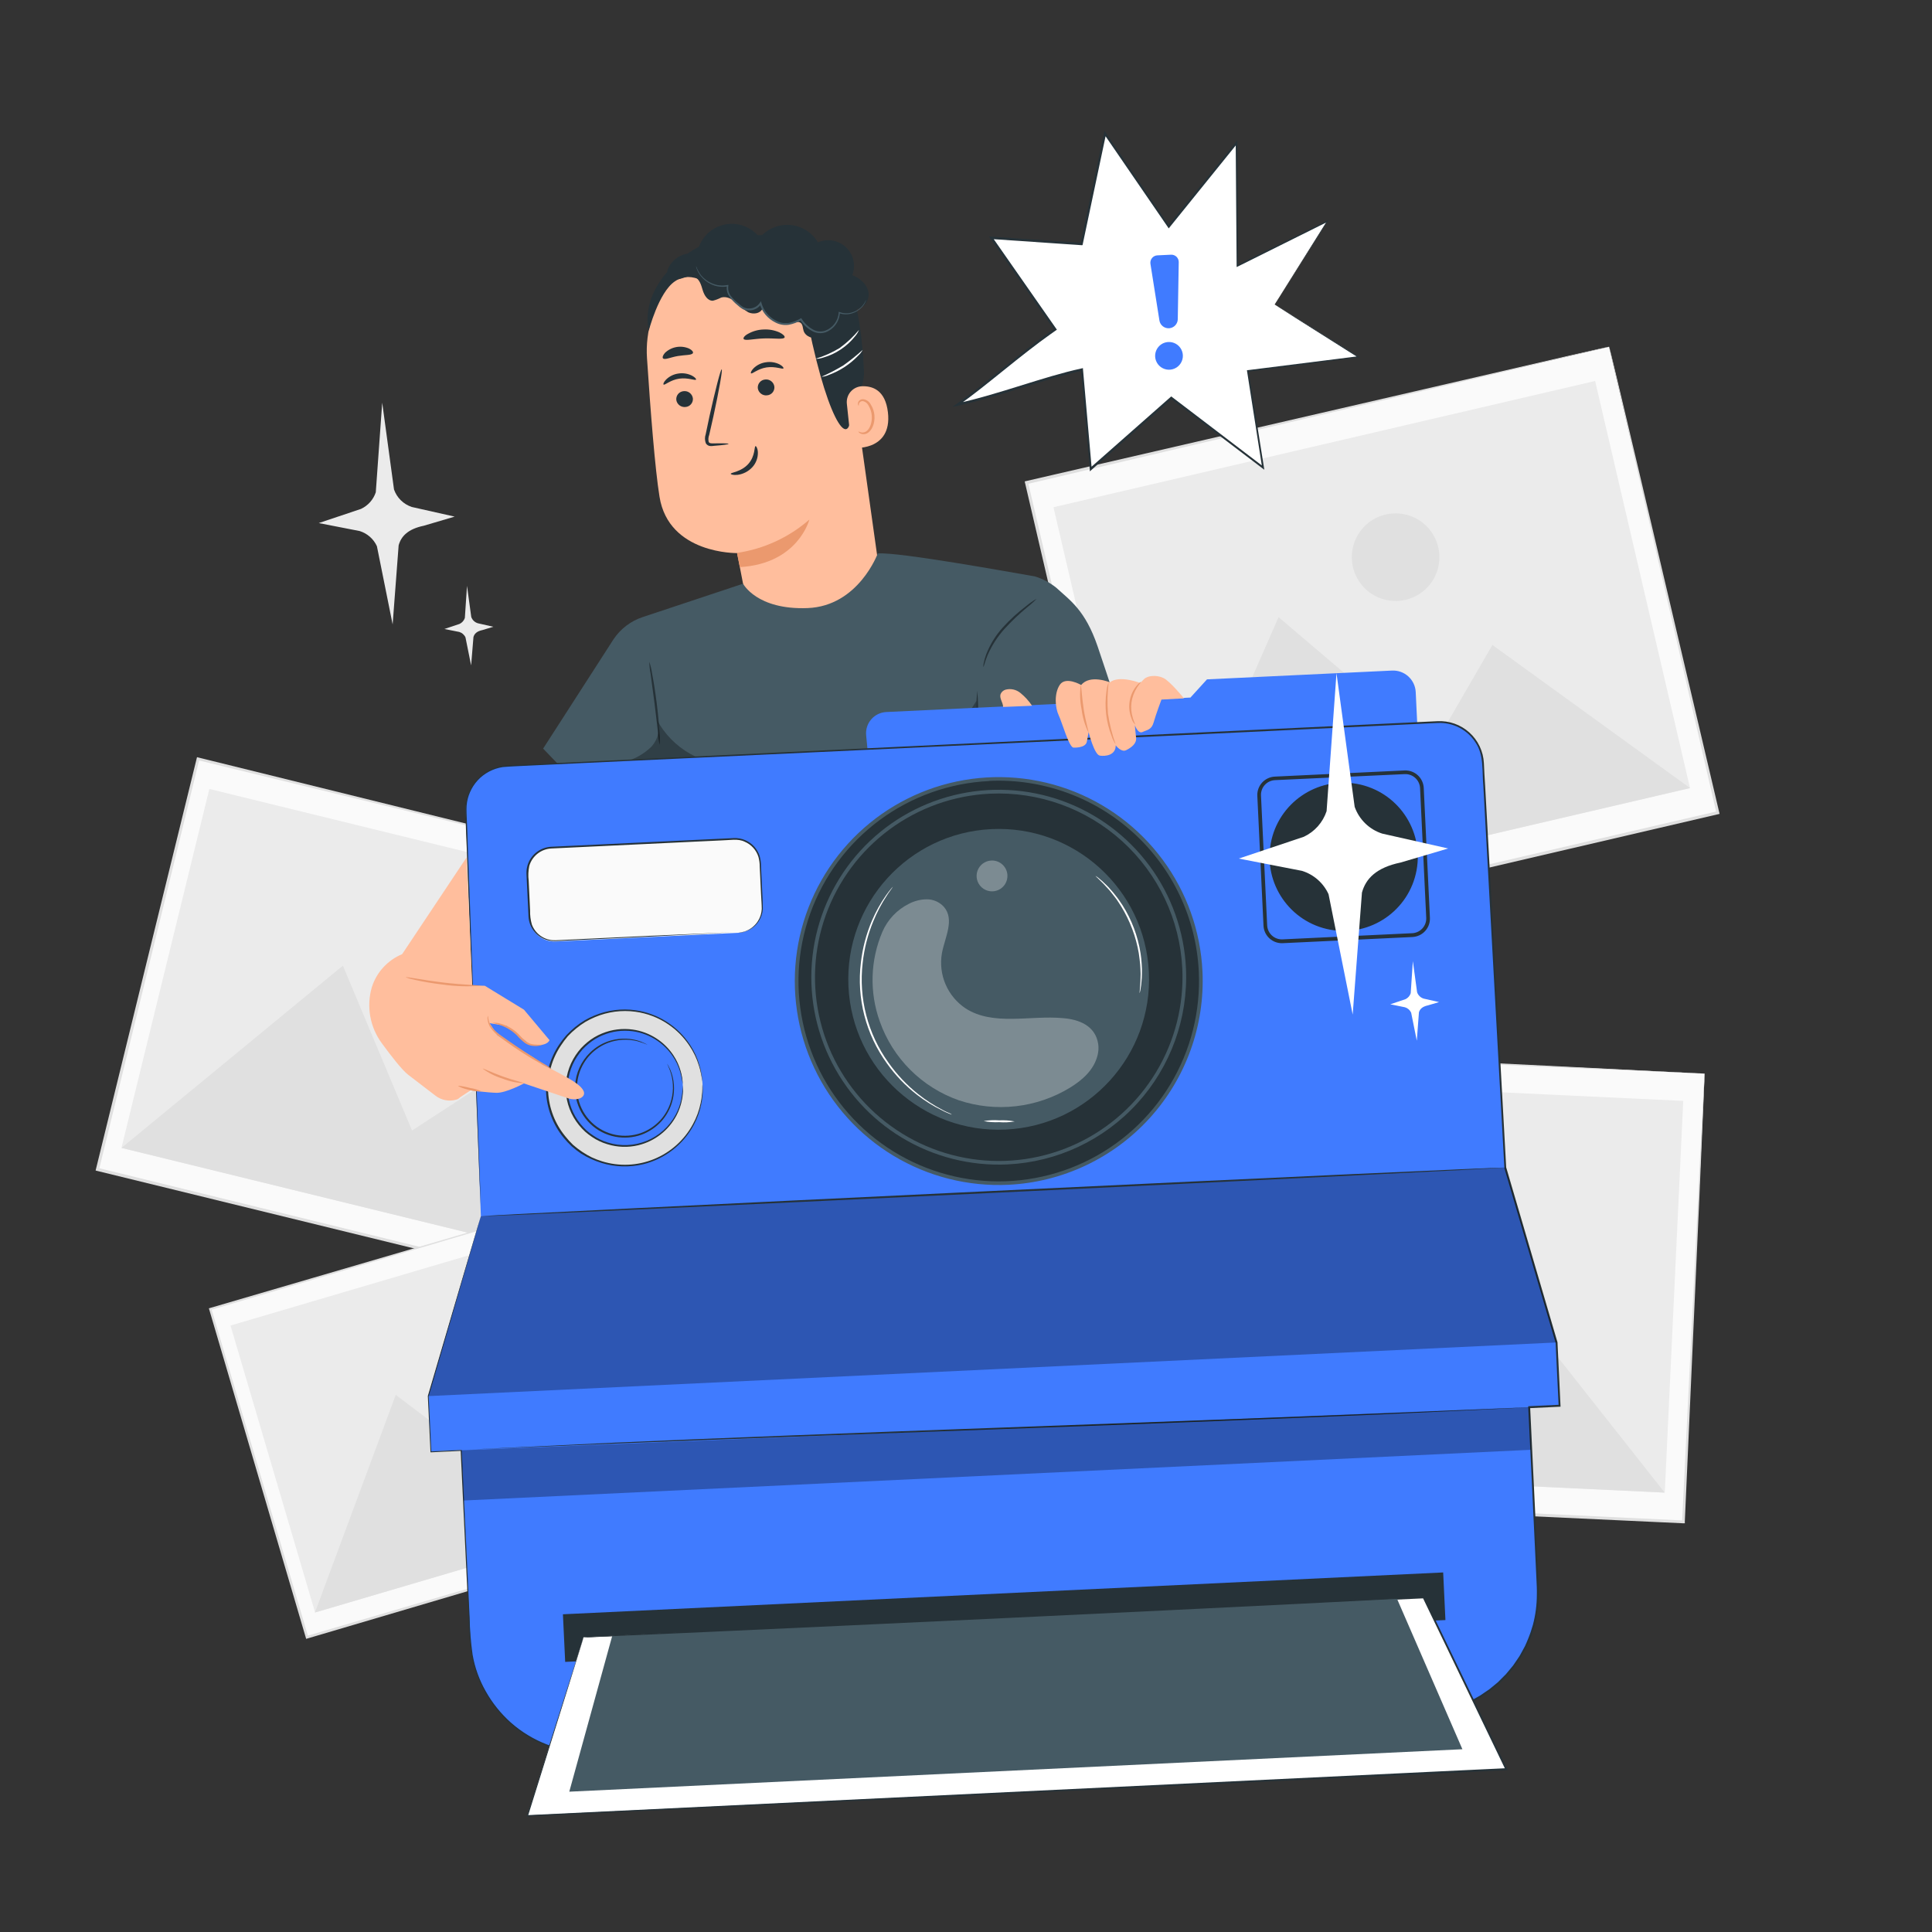 <svg width="170" height="170" viewBox="0 0 170 170" fill="none" xmlns="http://www.w3.org/2000/svg">
<rect x="0" y="0" width="170" height="170" fill="#333333" stroke="none"/>
<path d="M36.236 44.61L40.006 45.458L37.286 46.261C35.897 46.551 35.295 47.185 35.077 47.986L34.549 54.943L33.165 48.061C33.02 47.744 32.81 47.462 32.548 47.232C32.287 47.002 31.98 46.83 31.647 46.727L28.049 46.026L31.765 44.78C32.07 44.637 32.342 44.434 32.566 44.183C32.79 43.931 32.96 43.637 33.066 43.318L33.631 35.433L34.669 43.07C34.794 43.43 35.001 43.756 35.273 44.023C35.544 44.29 35.874 44.49 36.236 44.61Z" fill="#EBEBEB"/>
<path d="M42.059 54.845L43.412 55.151L42.454 55.439C41.953 55.544 41.74 55.768 41.66 56.054L41.455 58.552L40.958 56.084C40.907 55.97 40.831 55.869 40.737 55.787C40.644 55.705 40.533 55.644 40.414 55.607L39.105 55.346L40.438 54.9C40.547 54.848 40.644 54.775 40.724 54.685C40.804 54.595 40.865 54.489 40.903 54.375L41.093 51.55L41.466 54.287C41.513 54.421 41.591 54.542 41.694 54.639C41.798 54.736 41.923 54.807 42.059 54.845Z" fill="#EBEBEB"/>
<path d="M17.421 66.765L8.575 102.891L53.762 113.956L62.608 77.83L17.421 66.765Z" fill="#FAFAFA"/>
<path d="M62.609 77.837C62.609 77.837 62.535 77.84 62.39 77.789L61.754 77.641L59.296 77.054L50.038 74.821L17.397 66.887L17.545 66.799C14.916 77.553 11.901 89.881 8.71 102.924L8.612 102.764L53.792 113.851L53.656 113.932C56.345 103.061 58.574 94.05 60.131 87.744L61.951 80.431C62.164 79.587 62.326 78.943 62.436 78.499C62.548 78.063 62.613 77.843 62.613 77.843C62.613 77.843 62.568 78.062 62.469 78.498C62.37 78.934 62.196 79.58 62.012 80.415L60.253 87.719C58.719 94.047 56.524 103.092 53.877 114.003L53.849 114.111L53.741 114.084L8.543 103.029L8.412 102.997L8.445 102.865C11.646 89.819 14.66 77.494 17.306 66.742L17.336 66.624L17.451 66.654L50.14 74.722L59.358 77.013L61.789 77.62L62.406 77.781L62.609 77.837Z" fill="#E0E0E0"/>
<path d="M18.421 69.421L10.688 101.001L52.703 111.289L60.436 79.709L18.421 69.421Z" fill="#EBEBEB"/>
<path d="M10.69 101.006L30.172 84.968L36.254 99.476L44.028 94.421L52.705 111.294L10.69 101.006Z" fill="#E0E0E0"/>
<path d="M43.709 85.735C43.549 86.389 43.199 86.981 42.702 87.436C42.206 87.891 41.586 88.189 40.92 88.292C40.254 88.394 39.573 88.297 38.963 88.013C38.352 87.728 37.84 87.269 37.49 86.694C37.141 86.118 36.97 85.451 36.999 84.779C37.028 84.106 37.256 83.457 37.654 82.913C38.052 82.37 38.602 81.957 39.235 81.727C39.868 81.496 40.555 81.458 41.209 81.618C41.644 81.724 42.053 81.915 42.414 82.179C42.775 82.444 43.08 82.776 43.312 83.159C43.544 83.541 43.699 83.965 43.767 84.407C43.835 84.849 43.815 85.3 43.709 85.735Z" fill="#E0E0E0"/>
<path d="M100.661 92.144L98.802 131.585L148.134 133.91L149.994 94.469L100.661 92.144Z" fill="#FAFAFA"/>
<path d="M149.98 94.46L149.744 94.471L149.049 94.446L146.382 94.317L136.267 93.89L100.644 92.278L100.778 92.158C100.23 103.896 99.6 117.352 98.938 131.593L98.805 131.444L148.135 133.789L148.011 133.902C148.594 122.029 149.079 112.184 149.419 105.301C149.579 101.858 149.73 99.158 149.823 97.306C149.874 96.39 149.911 95.682 149.937 95.198C149.963 94.713 149.983 94.469 149.983 94.469C149.983 94.469 149.994 94.702 149.965 95.174C149.936 95.645 149.917 96.352 149.879 97.261C149.799 99.106 149.684 101.808 149.536 105.23C149.216 112.135 148.784 122.004 148.248 133.913L148.254 134.033L148.134 134.038L98.799 131.742L98.657 131.749L98.65 131.607C99.328 117.368 99.965 103.911 100.522 92.173L100.516 92.047L100.642 92.041L136.343 93.786L146.414 94.296L149.068 94.435L149.747 94.474C149.908 94.45 149.98 94.46 149.98 94.46Z" fill="#E0E0E0"/>
<path d="M102.245 94.707L100.62 129.181L146.486 131.343L148.111 96.869L102.245 94.707Z" fill="#EBEBEB"/>
<path d="M100.609 129.174L117.638 108.5L126.93 122.372L134 115.522L146.476 131.333L100.609 129.174Z" fill="#E0E0E0"/>
<path d="M131.897 106.539C131.864 107.253 131.619 107.942 131.195 108.517C130.77 109.092 130.184 109.529 129.511 109.771C128.838 110.014 128.108 110.051 127.414 109.879C126.72 109.707 126.093 109.332 125.611 108.803C125.13 108.274 124.816 107.614 124.71 106.907C124.604 106.2 124.71 105.477 125.014 104.829C125.319 104.182 125.809 103.64 126.422 103.271C127.035 102.903 127.743 102.724 128.458 102.758C129.415 102.804 130.315 103.228 130.96 103.936C131.605 104.645 131.942 105.581 131.897 106.539Z" fill="#E0E0E0"/>
<path d="M54.627 104.537L18.497 115.184L27.011 144.07L63.14 133.422L54.627 104.537Z" fill="#FAFAFA"/>
<path d="M54.623 104.543L54.447 104.6L53.943 104.754L51.984 105.349L44.606 107.547L18.533 115.268L18.598 115.148C21.133 123.745 24.041 133.597 27.12 144.025L26.983 143.954L63.108 133.338L63.045 133.451L56.919 112.487C56.187 109.965 55.61 107.983 55.215 106.628C55.021 105.954 54.873 105.436 54.772 105.077C54.67 104.719 54.623 104.54 54.623 104.54C54.623 104.54 54.68 104.712 54.783 105.054C54.887 105.396 55.045 105.917 55.245 106.581C55.633 107.93 56.235 109.898 56.987 112.409L63.221 133.401L63.245 133.487L63.159 133.514L27.046 144.175L26.94 144.206L26.909 144.1C23.841 133.672 20.942 123.815 18.407 115.215L18.38 115.123L18.473 115.095L44.637 107.439L52.021 105.289L53.967 104.727L54.466 104.586L54.623 104.543Z" fill="#E0E0E0"/>
<path d="M53.876 106.736L20.283 116.636L27.725 141.885L61.318 131.985L53.876 106.736Z" fill="#EBEBEB"/>
<path d="M27.712 141.888L34.822 122.738L44.983 130.415L48.366 123.714L61.304 131.992L27.712 141.888Z" fill="#E0E0E0"/>
<path d="M44.609 117.765C44.763 118.288 44.759 118.845 44.596 119.366C44.434 119.886 44.121 120.347 43.696 120.69C43.272 121.032 42.756 121.241 42.212 121.291C41.669 121.34 41.124 121.227 40.645 120.966C40.166 120.705 39.775 120.308 39.521 119.825C39.268 119.342 39.163 118.795 39.221 118.253C39.279 117.71 39.496 117.197 39.845 116.778C40.194 116.359 40.66 116.053 41.183 115.899C41.53 115.796 41.894 115.763 42.255 115.801C42.615 115.84 42.964 115.949 43.282 116.122C43.601 116.295 43.882 116.529 44.109 116.811C44.337 117.093 44.507 117.417 44.609 117.765Z" fill="#E0E0E0"/>
<path d="M141.588 30.513L90.325 42.462L99.879 83.447L151.141 71.498L141.588 30.513Z" fill="#FAFAFA"/>
<path d="M141.59 30.509L141.343 30.573L140.626 30.749L137.845 31.413L127.356 33.898L90.356 42.601L90.459 42.438C93.307 54.636 96.564 68.617 100.028 83.415L99.842 83.307L151.125 71.381L151.032 71.534C148.177 59.187 145.817 48.952 144.165 41.794C143.346 38.213 142.701 35.405 142.259 33.478C142.042 32.516 141.878 31.788 141.763 31.285C141.648 30.782 141.6 30.521 141.6 30.521C141.6 30.521 141.667 30.765 141.784 31.252C141.901 31.739 142.079 32.472 142.305 33.417C142.759 35.34 143.42 38.125 144.267 41.688C145.952 48.858 148.368 59.11 151.28 71.493L151.308 71.615L151.183 71.644L99.917 83.591L99.766 83.628L99.733 83.477C96.291 68.679 93.034 54.694 90.196 42.495L90.167 42.361L90.298 42.328L127.417 33.759L137.88 31.34L140.64 30.713L141.349 30.556L141.59 30.509Z" fill="#E0E0E0"/>
<path d="M140.358 33.521L92.696 44.631L101.047 80.456L148.709 69.346L140.358 33.521Z" fill="#EBEBEB"/>
<path d="M101.048 80.453L112.502 54.304L126.061 65.831L131.32 56.751L148.708 69.341L101.048 80.453Z" fill="#E0E0E0"/>
<path d="M126.556 48.15C126.729 48.892 126.678 49.669 126.41 50.383C126.141 51.097 125.667 51.715 125.048 52.16C124.428 52.604 123.69 52.854 122.928 52.88C122.166 52.904 121.413 52.703 120.765 52.3C120.118 51.898 119.604 51.312 119.29 50.617C118.975 49.922 118.873 49.15 118.998 48.398C119.122 47.645 119.467 46.947 119.988 46.39C120.51 45.834 121.184 45.444 121.927 45.271C122.42 45.156 122.931 45.139 123.43 45.222C123.93 45.304 124.408 45.484 124.838 45.751C125.268 46.019 125.641 46.368 125.935 46.779C126.23 47.191 126.441 47.657 126.556 48.15Z" fill="#E0E0E0"/>
<path d="M112.157 26.794L116.79 19.474L108.881 23.401L108.817 12.574L102.845 19.952L97.231 11.751L95.172 21.47L87.233 20.927L92.865 28.985L84.281 35.595L95.214 32.519L95.987 41.274L103.087 35.003L111.147 41.143L109.803 32.639L119.514 31.393L112.157 26.794Z" fill="white"/>
<path d="M112.157 26.794C112.157 26.794 112.314 26.9 112.628 27.096L114.039 28.001L119.488 31.443L119.506 31.351L109.793 32.571L109.725 32.574L109.729 32.645C110.125 35.193 110.576 38.066 111.06 41.154L111.189 41.076L103.119 34.927L103.059 34.881L103.003 34.932L95.899 41.197L96.064 41.261C95.819 38.485 95.559 35.536 95.295 32.508L95.289 32.392L95.177 32.417C91.767 33.156 87.913 34.69 84.24 35.49L84.324 35.677C86.832 33.906 89.773 31.277 92.473 29.379L92.912 29.07L92.999 29.007L92.937 28.923L87.317 20.868L87.225 21.031L95.164 21.574L95.255 21.57L95.273 21.482C95.979 18.14 96.664 14.899 97.329 11.759L97.149 11.797L102.769 19.994L102.839 20.098L102.916 20L108.881 12.616L108.732 12.565C108.76 16.566 108.79 20.184 108.813 23.392L108.818 23.498L108.916 23.451L116.83 19.511L116.769 19.442C115.262 21.837 114.118 23.674 113.335 24.92L112.445 26.32C112.25 26.634 112.144 26.791 112.144 26.791C112.144 26.791 112.253 26.631 112.445 26.317L113.351 24.919L116.817 19.495L116.91 19.348L116.752 19.427L108.836 23.335L108.933 23.396C108.92 20.191 108.903 16.572 108.885 12.571L108.874 12.338L108.73 12.52C106.859 14.825 104.866 17.283 102.752 19.891L102.897 19.884L97.313 11.695L97.184 11.503L97.136 11.729C96.469 14.861 95.78 18.101 95.071 21.449L95.177 21.366L87.241 20.823L87.02 20.808L87.145 20.986C88.987 23.621 90.865 26.308 92.778 29.047L92.806 28.897L92.367 29.206C89.667 31.107 86.749 33.734 84.218 35.507L83.792 35.81L84.302 35.698C87.971 34.898 91.829 33.363 95.236 32.621L95.111 32.53C95.382 35.557 95.645 38.506 95.89 41.282L95.899 41.476L96.042 41.346L103.136 35.072L103.02 35.077C105.897 37.261 108.614 39.329 111.089 41.211L111.25 41.333L111.218 41.133C110.724 38.046 110.267 35.177 109.861 32.63L109.803 32.707L119.51 31.442L119.649 31.435L119.529 31.363L114.083 27.976L112.654 27.095L112.157 26.794Z" fill="#263238"/>
<path d="M103.719 23.073L103.634 28.084C103.631 28.282 103.556 28.472 103.422 28.619C103.289 28.765 103.107 28.858 102.91 28.88C102.702 28.903 102.494 28.845 102.328 28.718C102.162 28.591 102.051 28.406 102.019 28.2L101.227 23.204C101.215 23.115 101.221 23.024 101.246 22.938C101.271 22.851 101.313 22.77 101.371 22.701C101.429 22.632 101.5 22.575 101.581 22.535C101.662 22.495 101.75 22.473 101.84 22.469L103.059 22.411C103.147 22.409 103.233 22.425 103.314 22.458C103.395 22.491 103.469 22.539 103.531 22.601C103.592 22.663 103.641 22.737 103.673 22.818C103.706 22.899 103.721 22.986 103.719 23.073Z" fill="#407BFF"/>
<path d="M101.724 31.752C101.811 31.977 101.963 32.172 102.16 32.31C102.358 32.449 102.592 32.526 102.833 32.532C103.074 32.538 103.312 32.472 103.516 32.343C103.719 32.214 103.88 32.027 103.978 31.806C104.076 31.586 104.106 31.341 104.065 31.103C104.023 30.866 103.913 30.645 103.746 30.471C103.58 30.296 103.365 30.174 103.13 30.122C102.895 30.069 102.649 30.087 102.424 30.173C102.122 30.291 101.879 30.522 101.748 30.818C101.617 31.114 101.608 31.45 101.724 31.752Z" fill="#407BFF"/>
<path d="M77.277 49.555L74.601 30.475C74.275 25.134 70.904 20.87 65.566 21.344L65.077 21.416C62.697 21.768 60.537 23.004 59.027 24.878C57.517 26.751 56.769 29.125 56.931 31.525C57.238 36.151 57.636 41.259 58.031 43.706C58.843 48.778 64.859 48.667 64.859 48.667L65.717 53.083C65.717 53.083 68.377 54.502 72.106 53.66C76.148 52.742 77.277 49.555 77.277 49.555Z" fill="#FFBE9D"/>
<path d="M64.848 48.652C67.208 48.306 69.419 47.288 71.216 45.721C71.216 45.721 70.234 49.605 65.099 49.901L64.848 48.652Z" fill="#EB996E"/>
<path d="M59.51 35.201C59.54 35.387 59.641 35.554 59.791 35.667C59.941 35.781 60.13 35.832 60.317 35.811C60.41 35.805 60.502 35.781 60.585 35.739C60.669 35.697 60.744 35.639 60.804 35.567C60.865 35.496 60.911 35.413 60.939 35.324C60.967 35.235 60.977 35.141 60.968 35.047C60.941 34.858 60.842 34.686 60.691 34.569C60.541 34.451 60.35 34.397 60.16 34.418C60.065 34.425 59.972 34.45 59.888 34.494C59.803 34.537 59.728 34.597 59.667 34.67C59.606 34.743 59.561 34.828 59.534 34.919C59.507 35.011 59.499 35.106 59.51 35.201Z" fill="#263238"/>
<path d="M58.389 33.838C58.493 33.92 58.982 33.431 59.764 33.319C60.546 33.207 61.173 33.511 61.246 33.401C61.279 33.354 61.161 33.197 60.886 33.052C60.514 32.867 60.094 32.803 59.684 32.869C59.278 32.926 58.9 33.112 58.608 33.4C58.395 33.62 58.338 33.801 58.389 33.838Z" fill="#263238"/>
<path d="M66.68 34.157C66.706 34.346 66.805 34.519 66.956 34.636C67.107 34.754 67.298 34.808 67.488 34.786C67.582 34.78 67.673 34.755 67.756 34.713C67.84 34.671 67.914 34.613 67.975 34.542C68.036 34.471 68.081 34.388 68.109 34.299C68.138 34.21 68.148 34.116 68.139 34.023C68.114 33.833 68.016 33.66 67.864 33.542C67.713 33.424 67.522 33.371 67.331 33.393C67.238 33.4 67.147 33.425 67.064 33.467C66.98 33.509 66.906 33.567 66.846 33.639C66.785 33.709 66.739 33.792 66.711 33.881C66.683 33.97 66.672 34.064 66.68 34.157Z" fill="#263238"/>
<path d="M66.084 32.85C66.188 32.929 66.677 32.443 67.459 32.328C68.241 32.213 68.868 32.52 68.937 32.413C68.974 32.366 68.859 32.206 68.597 32.063C68.225 31.877 67.805 31.812 67.395 31.877C66.987 31.931 66.607 32.115 66.312 32.402C66.09 32.629 66.033 32.813 66.084 32.85Z" fill="#263238"/>
<path d="M64.107 39.056C64.105 39.011 63.605 38.999 62.809 39.014C62.605 39.023 62.41 39.013 62.358 38.88C62.311 38.677 62.327 38.465 62.404 38.272C62.52 37.76 62.642 37.225 62.768 36.666C63.266 34.374 63.596 32.521 63.504 32.499C63.412 32.478 62.942 34.315 62.435 36.598C62.316 37.159 62.204 37.696 62.096 38.208C62.005 38.467 62.01 38.749 62.108 39.005C62.147 39.072 62.201 39.128 62.265 39.17C62.33 39.212 62.403 39.238 62.48 39.247C62.594 39.257 62.709 39.251 62.822 39.23C63.62 39.17 64.109 39.101 64.107 39.056Z" fill="#263238"/>
<path d="M66.482 39.257C66.356 39.263 66.478 40.116 65.844 40.824C65.21 41.531 64.291 41.572 64.3 41.691C64.303 41.746 64.527 41.826 64.911 41.782C65.407 41.714 65.865 41.474 66.204 41.105C66.531 40.745 66.704 40.272 66.686 39.785C66.666 39.44 66.54 39.245 66.482 39.257Z" fill="#263238"/>
<path d="M65.431 29.819C65.538 30.021 66.302 29.806 67.234 29.778C68.166 29.75 68.944 29.895 69.038 29.692C69.079 29.593 68.921 29.413 68.589 29.25C68.155 29.057 67.681 28.968 67.206 28.992C66.729 29.003 66.261 29.13 65.843 29.361C65.527 29.522 65.381 29.724 65.431 29.819Z" fill="#263238"/>
<path d="M58.341 31.536C58.504 31.694 59.016 31.429 59.663 31.324C60.309 31.219 60.872 31.267 60.973 31.064C61.013 30.965 60.902 30.802 60.63 30.669C60.279 30.517 59.89 30.471 59.514 30.539C59.137 30.606 58.788 30.784 58.512 31.048C58.318 31.265 58.269 31.459 58.341 31.536Z" fill="#263238"/>
<path d="M57.082 29.114C57.082 29.114 57.949 25.735 59.374 24.763C61.097 23.592 62.199 25.51 63.894 24.755C65.589 24.001 67.236 22.872 69.246 23.976C71.448 25.167 70.675 26.368 71.132 28.601C72.979 37.665 75.031 40.005 74.868 35.628C74.846 35.149 76.115 34.596 76.019 32.559C75.894 29.94 75.524 26.788 74.689 25.039C73.971 23.567 72.935 22.627 71.182 21.687C68.412 20.198 64.976 20.663 62.69 21.241C60.404 21.82 56.272 25.16 57.082 29.114Z" fill="#263238"/>
<path d="M74.517 35.538C74.496 35.35 74.513 35.161 74.567 34.98C74.621 34.8 74.711 34.632 74.832 34.487C74.952 34.343 75.101 34.224 75.269 34.138C75.437 34.052 75.62 34.002 75.808 33.989C76.778 33.943 77.904 34.323 78.131 36.289C78.533 39.777 74.947 39.461 74.929 39.358C74.911 39.255 74.671 37.001 74.517 35.538Z" fill="#FFBE9D"/>
<path d="M75.537 37.962C75.537 37.962 75.603 37.997 75.712 38.034C75.864 38.079 76.026 38.063 76.167 37.99C76.518 37.811 76.761 37.191 76.708 36.561C76.682 36.261 76.59 35.971 76.438 35.712C76.391 35.607 76.321 35.514 76.232 35.442C76.143 35.369 76.037 35.319 75.925 35.296C75.853 35.288 75.78 35.304 75.719 35.342C75.657 35.38 75.61 35.438 75.585 35.506C75.551 35.608 75.593 35.674 75.561 35.682C75.529 35.69 75.481 35.634 75.493 35.485C75.502 35.397 75.542 35.314 75.606 35.252C75.691 35.17 75.805 35.123 75.924 35.124C76.07 35.136 76.211 35.185 76.333 35.267C76.455 35.349 76.554 35.462 76.62 35.593C76.806 35.88 76.918 36.209 76.944 36.55C77.003 37.254 76.719 37.954 76.233 38.159C76.14 38.195 76.04 38.21 75.94 38.203C75.84 38.195 75.744 38.165 75.657 38.115C75.554 38.045 75.527 37.972 75.537 37.962Z" fill="#EB996E"/>
<path d="M73.453 28.822C73.078 29.23 72.607 29.538 72.082 29.716C71.548 29.852 70.879 29.631 70.709 29.108C70.632 28.871 70.651 28.582 70.462 28.419C70.273 28.256 69.901 28.346 69.616 28.421C69.115 28.532 68.591 28.47 68.13 28.244C67.669 28.019 67.298 27.644 67.078 27.18C66.878 27.605 66.275 27.675 65.848 27.482C65.439 27.241 65.066 26.945 64.74 26.601C64.401 26.293 63.91 26.047 63.459 26.182C63.228 26.302 62.983 26.395 62.731 26.46C62.268 26.482 61.966 25.984 61.831 25.53C61.696 25.077 61.562 24.571 61.128 24.378C60.694 24.185 60.294 24.418 59.884 24.528C59.475 24.638 58.917 24.632 58.746 24.238C58.712 24.131 58.7 24.018 58.711 23.906C58.722 23.794 58.755 23.686 58.809 23.587C59.028 23.124 59.398 22.748 59.858 22.522C60.318 22.296 60.842 22.233 61.342 22.342C61.428 21.739 61.691 21.175 62.097 20.721C62.503 20.267 63.035 19.944 63.625 19.792C64.215 19.64 64.837 19.667 65.412 19.868C65.987 20.069 66.489 20.437 66.855 20.923C67.175 20.535 67.585 20.23 68.048 20.033C68.512 19.836 69.016 19.755 69.517 19.794C70.019 19.834 70.504 19.994 70.931 20.261C71.358 20.528 71.714 20.894 71.969 21.328C72.378 21.149 72.831 21.094 73.271 21.171C73.711 21.249 74.118 21.454 74.442 21.762C74.766 22.07 74.991 22.467 75.09 22.903C75.188 23.339 75.156 23.794 74.996 24.211C75.673 24.474 76.302 25.015 76.42 25.732C76.538 26.449 75.945 27.267 75.222 27.182C75.398 27.444 75.469 27.761 75.421 28.073C75.373 28.384 75.21 28.666 74.964 28.863C74.718 29.06 74.407 29.157 74.093 29.135C73.779 29.114 73.484 28.975 73.268 28.746" fill="#263238"/>
<path d="M61.254 23.413C61.251 23.434 61.252 23.456 61.257 23.477C61.259 23.519 61.281 23.583 61.308 23.66C61.39 23.888 61.509 24.102 61.662 24.291C61.901 24.592 62.207 24.835 62.554 25C63.014 25.223 63.533 25.292 64.035 25.196L63.967 25.124C63.936 25.291 63.938 25.462 63.975 25.627C64.011 25.792 64.08 25.948 64.178 26.087C64.379 26.376 64.622 26.634 64.898 26.853C65.034 26.983 65.184 27.098 65.345 27.195C65.526 27.282 65.726 27.324 65.928 27.316C66.137 27.316 66.343 27.265 66.528 27.166C66.713 27.067 66.87 26.924 66.986 26.75L66.85 26.734C66.951 27.088 67.126 27.417 67.363 27.699C67.6 27.982 67.893 28.211 68.224 28.373C68.59 28.569 69.009 28.64 69.419 28.576C69.803 28.502 70.172 28.363 70.508 28.164L70.41 28.137C70.651 28.531 70.987 28.858 71.388 29.088C71.573 29.205 71.782 29.28 72 29.306C72.218 29.332 72.439 29.309 72.646 29.239C73.002 29.104 73.31 28.868 73.533 28.56C73.756 28.251 73.883 27.884 73.899 27.504L73.823 27.553C74.219 27.693 74.65 27.692 75.045 27.55C75.339 27.449 75.606 27.28 75.822 27.056C75.958 26.916 76.068 26.753 76.146 26.574C76.174 26.513 76.195 26.449 76.208 26.383C76.104 26.62 75.958 26.837 75.778 27.023C75.564 27.23 75.304 27.386 75.019 27.477C74.643 27.603 74.236 27.596 73.864 27.457L73.795 27.431L73.799 27.506C73.776 27.858 73.651 28.196 73.44 28.479C73.228 28.762 72.939 28.977 72.607 29.098C72.418 29.16 72.217 29.179 72.02 29.154C71.823 29.129 71.633 29.059 71.466 28.952C71.087 28.732 70.769 28.421 70.541 28.046L70.506 27.986L70.443 28.022C70.12 28.21 69.769 28.342 69.402 28.415C69.022 28.472 68.635 28.404 68.297 28.221C67.984 28.066 67.707 27.848 67.484 27.579C67.26 27.311 67.096 26.998 67.002 26.662L66.955 26.502L66.865 26.643C66.762 26.796 66.624 26.922 66.461 27.01C66.299 27.097 66.117 27.143 65.932 27.144C65.755 27.152 65.579 27.116 65.419 27.039C65.266 26.948 65.124 26.84 64.995 26.718C64.728 26.519 64.489 26.282 64.288 26.017C64.111 25.769 64.038 25.462 64.085 25.161L64.1 25.073L64.013 25.077C63.535 25.176 63.038 25.117 62.595 24.911C62.256 24.758 61.954 24.532 61.712 24.25C61.512 23.999 61.357 23.716 61.254 23.413Z" fill="#455A64"/>
<path d="M75.588 29.025C75.5 29.242 75.374 29.442 75.218 29.616C74.865 30.057 74.446 30.439 73.975 30.751C73.505 31.068 72.987 31.308 72.441 31.462C72.22 31.54 71.987 31.578 71.752 31.573C72.499 31.347 73.215 31.027 73.882 30.622C74.515 30.163 75.089 29.627 75.588 29.025Z" fill="white"/>
<path d="M75.912 30.785C75.808 30.975 75.674 31.147 75.515 31.294C74.791 32.052 73.903 32.634 72.919 32.995C72.717 33.087 72.5 33.141 72.278 33.155C72.942 32.862 73.586 32.527 74.207 32.153C74.802 31.731 75.371 31.274 75.912 30.785Z" fill="white"/>
<path d="M65.385 51.361L56.561 54.295C55.513 54.639 54.609 55.323 53.993 56.239L47.791 65.87L50.001 68.173L99.533 65.841C99.533 65.841 97.305 58.973 96.579 56.869C95.485 53.68 94.165 52.839 92.945 51.717C92.38 51.26 91.731 50.918 91.034 50.713C88.956 50.361 79.09 48.558 77.236 48.698C77.236 48.698 75.541 53.335 71.058 53.506C66.575 53.677 65.385 51.361 65.385 51.361Z" fill="#455A64"/>
<path d="M86.532 58.691C86.565 58.69 86.642 58.265 86.912 57.62C87.279 56.786 87.776 56.017 88.385 55.34C89.002 54.664 89.665 54.032 90.37 53.447C90.671 53.214 90.954 52.959 91.218 52.684C90.884 52.874 90.569 53.095 90.277 53.344C89.54 53.903 88.857 54.529 88.237 55.214C87.611 55.904 87.118 56.703 86.78 57.571C86.681 57.835 86.604 58.106 86.55 58.383C86.526 58.484 86.52 58.588 86.532 58.691Z" fill="#263238"/>
<path d="M58.042 65.548C58.071 65.187 58.066 64.823 58.026 64.463C57.995 63.794 57.909 62.874 57.783 61.859C57.657 60.845 57.506 59.928 57.382 59.286C57.331 58.928 57.248 58.575 57.134 58.232C57.14 58.593 57.179 58.954 57.25 59.309C57.346 60.027 57.466 60.919 57.593 61.885C57.72 62.851 57.808 63.751 57.893 64.463C57.913 64.828 57.963 65.191 58.042 65.548Z" fill="#263238"/>
<g opacity="0.3">
<path d="M55.033 67.016C55.885 66.777 56.663 66.331 57.302 65.719C57.9 65.072 58.195 64.056 57.773 63.289C58.456 64.578 59.497 65.641 60.77 66.352C62.043 67.064 63.495 67.391 64.95 67.297L52.609 68.036C53.372 67.597 54.186 67.254 55.033 67.016Z" fill="black"/>
</g>
<g opacity="0.3">
<path d="M85.949 66.464L85.928 61.653L82.783 66.608L85.949 66.464Z" fill="black"/>
</g>
<path d="M85.949 66.467C85.874 65.521 85.853 64.571 85.888 63.622C85.869 62.672 85.904 61.721 85.993 60.775C86.068 61.721 86.089 62.672 86.054 63.62C86.073 64.571 86.038 65.521 85.949 66.467Z" fill="#263238"/>
<path d="M77.974 62.653L104.749 61.38L106.206 59.778L122.486 59.005C123.014 58.98 123.531 59.165 123.922 59.521C124.313 59.877 124.547 60.373 124.572 60.902L124.7 63.592L76.329 65.891L76.214 64.701C76.19 64.449 76.216 64.196 76.292 63.955C76.368 63.715 76.492 63.492 76.657 63.301C76.821 63.109 77.023 62.953 77.249 62.842C77.475 62.731 77.722 62.666 77.974 62.653Z" fill="#407BFF"/>
<path d="M42.313 107.018L40.977 71.346C40.939 70.347 41.297 69.373 41.973 68.636C42.65 67.9 43.589 67.46 44.588 67.412L126.518 63.518C127.518 63.471 128.496 63.821 129.24 64.491C129.983 65.162 130.431 66.099 130.486 67.099L132.449 102.734L136.959 118.126L137.224 123.691L134.553 123.818L135.31 139.755C135.441 142.552 134.457 145.287 132.572 147.358C130.688 149.429 128.058 150.667 125.261 150.8L52.43 154.262C49.632 154.395 46.895 153.411 44.822 151.526C42.75 149.642 41.511 147.011 41.378 144.213L40.588 127.603L37.918 127.73L37.685 122.845L42.313 107.018Z" fill="#407BFF"/>
<path d="M42.313 107.018C42.313 107.018 42.216 107.369 42.022 108.049L41.142 111.085L37.722 122.856C37.794 124.388 37.872 126.02 37.954 127.751L37.91 127.714L40.623 127.585L40.624 127.602C40.789 131.084 40.972 134.928 41.171 139.109C41.221 140.154 41.271 141.22 41.323 142.307C41.342 143.412 41.43 144.515 41.587 145.609C41.783 146.737 42.173 147.821 42.74 148.815C43.318 149.847 44.063 150.777 44.945 151.565C46.816 153.222 49.218 154.155 51.717 154.195C52.366 154.21 53.012 154.166 53.658 154.139L59.618 153.855L76.628 153.047L114.924 151.227L125.271 150.735C127.021 150.632 128.721 150.107 130.224 149.203L130.767 148.834L131.04 148.649L131.296 148.44L131.805 148.02L132.272 147.551L132.507 147.316L132.718 147.063L133.141 146.55L133.517 146.001L133.701 145.726C133.762 145.633 133.809 145.533 133.863 145.437L134.182 144.851C134.279 144.652 134.36 144.444 134.447 144.239C134.618 143.827 134.763 143.406 134.883 142.977C135.111 142.111 135.228 141.219 135.23 140.323C135.241 139.875 135.217 139.422 135.195 138.97L135.001 134.88C134.827 131.228 134.652 127.542 134.475 123.822L134.471 123.737L137.226 123.607L137.146 123.695L136.883 118.166C136.426 116.603 135.931 114.915 135.436 113.224C134.385 109.645 133.344 106.091 132.373 102.776L132.372 102.757C131.737 91.231 131.119 80.009 130.524 69.194C130.396 67.861 130.594 66.426 129.821 65.312C129.465 64.763 128.971 64.317 128.388 64.019C127.805 63.722 127.154 63.583 126.5 63.617L103.391 64.715L50.97 67.158L45.528 67.416C45.088 67.437 44.645 67.458 44.236 67.497C43.813 67.562 43.404 67.698 43.027 67.898C42.279 68.294 41.69 68.934 41.356 69.711C41.191 70.087 41.091 70.487 41.059 70.895C41.033 71.302 41.062 71.712 41.075 72.116C41.114 72.931 41.152 73.733 41.163 74.517C41.221 76.093 41.277 77.618 41.332 79.091C41.547 84.982 41.733 90.048 41.884 94.186C42.036 98.323 42.146 101.529 42.223 103.703C42.275 104.787 42.288 105.616 42.308 106.172C42.328 106.728 42.348 107.009 42.348 107.009C42.348 107.009 42.334 106.725 42.308 106.169C42.282 105.613 42.242 104.785 42.191 103.699C42.107 101.525 41.98 98.319 41.819 94.182C41.658 90.045 41.466 84.979 41.241 79.089C41.184 77.618 41.126 76.094 41.066 74.518C41.029 73.732 40.991 72.934 40.975 72.121C40.956 71.717 40.936 71.306 40.955 70.887C41.008 70.246 41.221 69.628 41.574 69.09C41.927 68.551 42.409 68.11 42.977 67.807C43.365 67.598 43.786 67.457 44.221 67.388C44.662 67.334 45.097 67.346 45.539 67.306L50.981 67.047L103.4 64.556L126.476 63.459C126.988 63.431 127.5 63.504 127.984 63.675C128.467 63.846 128.912 64.11 129.292 64.454C129.673 64.797 129.982 65.212 130.201 65.676C130.42 66.139 130.546 66.641 130.57 67.153C130.602 67.826 130.634 68.501 130.682 69.176C131.277 79.991 131.898 91.213 132.533 102.736L132.532 102.717C133.507 106.034 134.547 109.588 135.595 113.165C136.091 114.859 136.586 116.546 137.046 118.109L137.315 123.777L134.56 123.908L134.64 123.82L135.361 138.978C135.382 139.431 135.404 139.883 135.396 140.341C135.394 141.251 135.276 142.157 135.045 143.037C134.923 143.473 134.775 143.901 134.6 144.319C134.51 144.524 134.429 144.736 134.332 144.941L134.003 145.524C133.949 145.624 133.899 145.723 133.839 145.82L133.651 146.098L133.269 146.657L132.84 147.177L132.626 147.437L132.387 147.672L131.914 148.148L131.396 148.564L131.137 148.778L130.861 148.966L130.305 149.339C128.778 150.252 127.051 150.779 125.274 150.874L114.927 151.366L76.632 153.186L59.621 153.995L53.672 154.277C53.025 154.308 52.378 154.339 51.73 154.334C49.203 154.293 46.775 153.347 44.885 151.668C43.995 150.87 43.242 149.93 42.656 148.887C42.086 147.88 41.693 146.783 41.494 145.643C41.339 144.544 41.251 143.437 41.233 142.327C41.181 141.241 41.131 140.174 41.081 139.129C40.882 134.949 40.7 131.104 40.534 127.622L40.578 127.665L37.882 127.793L37.879 127.732C37.797 126.008 37.719 124.376 37.646 122.837C39.156 117.71 40.316 113.756 41.103 111.084L41.999 108.05C42.206 107.366 42.313 107.018 42.313 107.018Z" fill="#263238"/>
<path d="M60.229 100.13C62.658 97.229 62.275 92.909 59.375 90.481C56.474 88.052 52.154 88.435 49.726 91.335C47.297 94.236 47.68 98.556 50.581 100.984C53.481 103.413 57.801 103.03 60.229 100.13Z" fill="#E0E0E0"/>
<path d="M61.821 95.406C61.809 95.371 61.802 95.334 61.799 95.297C61.795 95.213 61.79 95.106 61.761 94.975C61.745 94.799 61.716 94.625 61.675 94.454C61.63 94.219 61.57 93.987 61.496 93.759C61.304 93.129 61.018 92.532 60.647 91.988C60.163 91.264 59.545 90.64 58.826 90.149C57.956 89.55 56.958 89.165 55.911 89.024C54.709 88.861 53.486 89.022 52.368 89.491C52.071 89.615 51.782 89.758 51.504 89.921C51.224 90.093 50.956 90.284 50.702 90.493C50.441 90.704 50.195 90.932 49.966 91.177C49.746 91.435 49.543 91.706 49.357 91.99C48.963 92.575 48.666 93.219 48.475 93.898C48.08 95.304 48.151 96.801 48.678 98.163C48.932 98.821 49.289 99.434 49.736 99.979C49.947 100.246 50.175 100.499 50.42 100.734C50.673 100.954 50.939 101.158 51.217 101.345C51.49 101.529 51.775 101.694 52.071 101.839C52.363 101.974 52.664 102.089 52.972 102.185C54.478 102.652 56.099 102.582 57.559 101.985C59.019 101.388 60.226 100.302 60.973 98.914C61.29 98.337 61.518 97.715 61.65 97.07C61.703 96.835 61.74 96.598 61.762 96.358C61.787 96.184 61.799 96.008 61.799 95.832C61.792 95.699 61.803 95.588 61.806 95.507C61.804 95.47 61.808 95.433 61.817 95.397C61.822 95.433 61.824 95.47 61.822 95.506C61.826 95.591 61.831 95.697 61.837 95.83C61.846 96.006 61.839 96.183 61.817 96.359C61.803 96.602 61.77 96.843 61.719 97.08C61.598 97.735 61.376 98.367 61.062 98.955C60.605 99.821 59.968 100.581 59.195 101.183C58.422 101.785 57.53 102.216 56.578 102.448C55.374 102.733 54.116 102.692 52.933 102.329C52.618 102.232 52.309 102.115 52.009 101.978C51.704 101.839 51.408 101.68 51.124 101.501C50.839 101.308 50.566 101.097 50.307 100.869C50.051 100.63 49.811 100.374 49.59 100.103C49.132 99.545 48.766 98.917 48.507 98.243C47.965 96.846 47.892 95.312 48.299 93.871C48.492 93.175 48.797 92.515 49.201 91.916C49.396 91.624 49.61 91.346 49.842 91.082C50.078 90.832 50.33 90.597 50.596 90.379C50.857 90.165 51.133 89.971 51.42 89.795C51.705 89.629 52.002 89.483 52.307 89.358C53.45 88.882 54.699 88.722 55.924 88.894C56.893 89.031 57.821 89.373 58.647 89.897C59.473 90.421 60.178 91.115 60.716 91.933C61.084 92.488 61.364 93.097 61.547 93.737C61.62 93.968 61.676 94.203 61.713 94.442C61.752 94.616 61.775 94.793 61.784 94.97C61.79 95.106 61.795 95.213 61.799 95.294C61.81 95.33 61.817 95.368 61.821 95.406Z" fill="#263238"/>
<g opacity="0.3">
<path d="M37.685 122.845L136.959 118.126L132.449 102.737L42.316 107.021L37.685 122.845Z" fill="black"/>
</g>
<path d="M124.281 82.45L112.87 82.992C112.442 83.012 112.022 82.862 111.705 82.573C111.387 82.284 111.197 81.881 111.177 81.452L110.634 70.029C110.613 69.6 110.764 69.181 111.053 68.863C111.342 68.546 111.745 68.356 112.174 68.335L123.584 67.793C124.013 67.773 124.432 67.923 124.75 68.212C125.067 68.501 125.257 68.904 125.278 69.333L125.82 80.743C125.832 80.957 125.801 81.17 125.73 81.372C125.659 81.573 125.549 81.758 125.406 81.917C125.263 82.076 125.09 82.204 124.897 82.296C124.703 82.387 124.494 82.44 124.281 82.45ZM112.188 68.646C111.845 68.662 111.523 68.814 111.292 69.068C111.061 69.322 110.94 69.657 110.957 70.001L111.5 81.424C111.516 81.767 111.668 82.089 111.922 82.32C112.176 82.552 112.511 82.672 112.854 82.656L124.265 82.114C124.608 82.097 124.93 81.945 125.161 81.691C125.392 81.437 125.513 81.102 125.497 80.759L124.954 69.348C124.938 69.005 124.786 68.683 124.532 68.452C124.278 68.221 123.943 68.1 123.6 68.116L112.188 68.646Z" fill="#263238"/>
<path d="M124.646 76.575C125.299 73.032 122.957 69.631 119.414 68.977C115.872 68.324 112.47 70.666 111.817 74.209C111.164 77.751 113.506 81.153 117.048 81.806C120.591 82.46 123.992 80.117 124.646 76.575Z" fill="#263238"/>
<path d="M64.58 73.828L48.504 74.592C47.288 74.65 46.349 75.683 46.407 76.899L46.589 80.747C46.647 81.963 47.68 82.902 48.896 82.844L64.972 82.08C66.188 82.022 67.127 80.989 67.07 79.773L66.887 75.925C66.829 74.709 65.796 73.77 64.58 73.828Z" fill="#FAFAFA"/>
<path d="M64.972 82.076C65.151 82.053 65.328 82.016 65.502 81.967C65.998 81.809 66.422 81.48 66.699 81.038C66.897 80.723 67.011 80.362 67.028 79.989C67.028 79.581 66.987 79.129 66.964 78.647C66.941 78.165 66.917 77.648 66.891 77.102C66.878 76.83 66.864 76.549 66.85 76.258C66.851 75.966 66.812 75.676 66.735 75.395C66.642 75.099 66.486 74.826 66.278 74.597C66.07 74.367 65.814 74.186 65.528 74.065C64.934 73.769 64.225 73.936 63.516 73.947L58.957 74.163L48.51 74.66C48.067 74.683 47.642 74.843 47.295 75.119C46.947 75.394 46.694 75.771 46.571 76.198C46.484 76.625 46.466 77.063 46.519 77.496L46.644 80.115C46.631 80.533 46.684 80.951 46.8 81.352C46.939 81.726 47.181 82.053 47.497 82.297C47.814 82.54 48.192 82.69 48.589 82.729C48.784 82.742 48.98 82.74 49.175 82.724L50.925 82.64L53.136 82.535L57.11 82.347L62.864 82.099L64.425 82.025L64.833 82.005C64.879 81.998 64.925 81.996 64.972 81.999L64.833 82.005L64.425 82.025L62.864 82.115L57.114 82.418L53.14 82.606L49.176 82.795C48.973 82.812 48.769 82.813 48.566 82.798C48.14 82.757 47.733 82.598 47.393 82.337C47.053 82.076 46.793 81.725 46.643 81.324C46.568 81.117 46.522 80.902 46.505 80.683C46.495 80.469 46.485 80.256 46.475 80.036L46.324 76.861C46.319 76.626 46.348 76.392 46.411 76.166C46.543 75.706 46.816 75.299 47.191 75.002C47.566 74.704 48.025 74.532 48.503 74.508L58.95 74.012L63.509 73.795L64.56 73.745C64.91 73.726 65.259 73.789 65.58 73.93C65.881 74.059 66.151 74.253 66.37 74.497C66.589 74.742 66.753 75.03 66.849 75.344C66.926 75.635 66.965 75.935 66.963 76.236C66.977 76.527 66.99 76.808 67.003 77.08C67.029 77.626 67.054 78.144 67.076 78.626C67.099 79.107 67.121 79.554 67.121 79.975C67.099 80.359 66.977 80.731 66.767 81.055C66.477 81.506 66.032 81.836 65.515 81.983C65.34 82.043 65.157 82.074 64.972 82.076Z" fill="#263238"/>
<path d="M88.725 104.079C98.536 103.613 106.111 95.282 105.645 85.471C105.179 75.66 96.847 68.085 87.037 68.551C77.226 69.018 69.65 77.349 70.117 87.16C70.583 96.97 78.914 104.546 88.725 104.079Z" fill="#263238"/>
<path d="M88.733 104.251C85.188 104.419 81.672 103.533 78.63 101.703C75.589 99.873 73.158 97.183 71.646 93.971C70.133 90.76 69.607 87.172 70.134 83.662C70.661 80.152 72.216 76.877 74.605 74.251C76.993 71.625 80.106 69.766 83.55 68.909C86.995 68.053 90.616 68.237 93.956 69.439C97.296 70.64 100.205 72.805 102.314 75.66C104.424 78.515 105.639 81.931 105.807 85.476C106.028 90.229 104.354 94.875 101.153 98.395C97.952 101.915 93.485 104.021 88.733 104.251ZM87.045 68.726C83.563 68.891 80.209 70.085 77.406 72.157C74.604 74.229 72.478 77.085 71.299 80.365C70.119 83.645 69.939 87.201 70.781 90.583C71.622 93.965 73.448 97.022 76.026 99.367C78.605 101.711 81.821 103.239 85.268 103.756C88.715 104.273 92.237 103.756 95.391 102.271C98.543 100.785 101.185 98.399 102.982 95.412C104.779 92.425 105.649 88.973 105.484 85.492C105.26 80.823 103.193 76.433 99.735 73.287C96.278 70.141 91.713 68.496 87.044 68.713L87.045 68.726Z" fill="#455A64"/>
<path d="M88.648 102.459C85.39 102.611 82.161 101.793 79.367 100.11C76.574 98.426 74.343 95.952 72.956 93.001C71.568 90.049 71.087 86.753 71.573 83.528C72.059 80.303 73.49 77.294 75.685 74.882C77.881 72.471 80.742 70.764 83.907 69.978C87.073 69.192 90.4 69.363 93.468 70.467C96.537 71.572 99.209 73.562 101.147 76.185C103.085 78.808 104.201 81.947 104.355 85.205C104.558 89.575 103.017 93.847 100.072 97.083C97.127 100.318 93.018 102.252 88.648 102.459ZM87.098 69.838C83.905 69.993 80.83 71.091 78.261 72.993C75.692 74.895 73.744 77.516 72.664 80.524C71.584 83.533 71.419 86.794 72.192 89.896C72.964 92.997 74.639 95.8 77.004 97.951C79.369 100.101 82.318 101.503 85.48 101.977C88.641 102.452 91.871 101.98 94.764 100.619C97.656 99.258 100.081 97.071 101.73 94.333C103.38 91.595 104.181 88.43 104.033 85.237C103.829 80.949 101.93 76.918 98.754 74.03C95.578 71.142 91.385 69.634 87.098 69.838Z" fill="#455A64"/>
<path d="M88.502 99.391C95.802 99.044 101.439 92.845 101.092 85.545C100.745 78.245 94.546 72.608 87.246 72.955C79.946 73.302 74.309 79.501 74.656 86.801C75.003 94.101 81.202 99.738 88.502 99.391Z" fill="#455A64"/>
<path d="M58.903 99.011C60.71 96.842 60.416 93.619 58.247 91.812C56.078 90.006 52.855 90.3 51.048 92.469C49.242 94.638 49.536 97.861 51.705 99.668C53.874 101.474 57.097 101.18 58.903 99.011Z" fill="#407BFF"/>
<path d="M60.084 95.489C60.028 95.073 59.944 94.663 59.831 94.259C59.688 93.791 59.475 93.346 59.198 92.941C58.836 92.403 58.373 91.939 57.837 91.574C57.189 91.13 56.446 90.845 55.668 90.74C54.776 90.622 53.868 90.742 53.037 91.089C52.589 91.273 52.172 91.525 51.799 91.835C51.607 91.994 51.425 92.165 51.253 92.347C51.085 92.539 50.93 92.742 50.789 92.955C50.196 93.845 49.903 94.902 49.954 95.97C50.005 97.038 50.396 98.062 51.072 98.892C51.231 99.09 51.405 99.277 51.591 99.451C51.777 99.617 51.975 99.77 52.183 99.908C52.582 100.183 53.022 100.394 53.486 100.534C54.606 100.881 55.812 100.829 56.898 100.387C57.983 99.944 58.882 99.139 59.441 98.108C59.677 97.679 59.847 97.216 59.946 96.736C60.02 96.324 60.065 95.907 60.081 95.489C60.081 95.489 60.082 95.518 60.085 95.57C60.087 95.621 60.092 95.715 60.096 95.815C60.103 95.947 60.098 96.08 60.083 96.211C60.071 96.392 60.047 96.572 60.011 96.749C59.921 97.239 59.757 97.713 59.524 98.153C59.182 98.802 58.706 99.37 58.128 99.821C57.55 100.272 56.883 100.595 56.171 100.769C55.27 100.986 54.327 100.956 53.441 100.681C52.962 100.539 52.507 100.323 52.092 100.042C51.877 99.9 51.673 99.743 51.48 99.572C51.288 99.392 51.108 99.199 50.941 98.995C50.242 98.137 49.836 97.077 49.784 95.972C49.731 94.866 50.034 93.773 50.648 92.852C50.794 92.634 50.954 92.426 51.128 92.23C51.305 92.041 51.493 91.865 51.692 91.701C52.078 91.382 52.511 91.124 52.975 90.936C53.831 90.582 54.767 90.463 55.684 90.594C56.41 90.698 57.105 90.955 57.724 91.35C58.342 91.744 58.869 92.265 59.27 92.88C59.544 93.296 59.752 93.751 59.888 94.231C59.941 94.404 59.982 94.581 60.011 94.76C60.039 94.889 60.056 95.02 60.062 95.153C60.066 95.25 60.07 95.33 60.073 95.395C60.076 95.46 60.084 95.489 60.084 95.489Z" fill="#263238"/>
<path d="M56.979 91.932C56.685 91.806 56.384 91.701 56.076 91.615C55.229 91.404 54.338 91.454 53.52 91.756C52.919 91.983 52.377 92.342 51.935 92.808C51.493 93.273 51.162 93.832 50.967 94.444C50.855 94.796 50.789 95.16 50.773 95.529C50.756 95.914 50.792 96.299 50.879 96.675C51.061 97.467 51.469 98.189 52.053 98.754C52.638 99.319 53.373 99.703 54.17 99.859C54.914 100.004 55.683 99.949 56.399 99.698C57.043 99.465 57.622 99.082 58.089 98.581C58.492 98.142 58.799 97.623 58.989 97.057C59.266 96.229 59.286 95.337 59.049 94.498C58.983 94.27 58.901 94.048 58.803 93.832C58.764 93.758 58.73 93.682 58.702 93.603C58.715 93.62 58.728 93.638 58.74 93.657C58.761 93.691 58.793 93.745 58.832 93.818C58.946 94.028 59.04 94.25 59.113 94.478C59.378 95.331 59.374 96.244 59.101 97.094C58.911 97.68 58.6 98.219 58.188 98.677C57.707 99.199 57.11 99.599 56.445 99.845C55.704 100.11 54.905 100.17 54.133 100.02C53.302 99.862 52.536 99.464 51.93 98.874C51.322 98.286 50.898 97.535 50.709 96.712C50.623 96.321 50.587 95.921 50.604 95.521C50.661 94.421 51.133 93.383 51.924 92.616C52.364 92.185 52.892 91.853 53.472 91.645C54.313 91.344 55.226 91.311 56.086 91.55C56.314 91.615 56.535 91.703 56.746 91.81L56.913 91.896L56.979 91.932Z" fill="#263238"/>
<path d="M132.449 102.734C132.451 102.782 112.274 103.78 87.39 104.963C62.506 106.145 42.315 107.066 42.313 107.018C42.31 106.969 62.482 105.975 87.378 104.792C112.275 103.608 132.447 102.688 132.449 102.734Z" fill="#263238"/>
<path d="M136.238 123.757L135.989 123.769L135.262 123.804L132.465 123.937L122.18 124.425C113.493 124.806 101.479 125.267 88.235 125.744C74.99 126.221 62.966 126.663 54.269 127.018L43.983 127.442L41.186 127.555L43.983 127.422L54.268 126.934C62.954 126.55 74.968 126.089 88.232 125.611C101.496 125.133 113.491 124.692 122.179 124.341L132.467 123.917L135.265 123.803L135.992 123.769L136.238 123.757Z" fill="#263238"/>
<path d="M126.987 138.362L49.532 142.043L49.731 146.233L127.186 142.552L126.987 138.362Z" fill="#263238"/>
<path d="M51.348 144.057L46.413 159.749L132.54 155.656L125.266 140.544L51.348 144.057Z" fill="white"/>
<path d="M51.348 144.057C51.348 144.057 51.468 144.051 51.707 144.04L52.774 143.989L56.913 143.792L72.358 143.035L125.263 140.485L125.318 140.483L125.34 140.533C127.681 145.39 130.119 150.456 132.617 155.646L132.671 155.76L126.606 156.048L46.417 159.823L46.349 159.827L46.368 159.761L50.032 148.193L51.007 145.129C51.118 144.8 51.202 144.524 51.258 144.343C51.315 144.162 51.346 144.083 51.346 144.083C51.346 144.083 51.322 144.175 51.269 144.355L51.024 145.148L50.072 148.217C49.227 150.904 48.007 154.825 46.46 159.779L46.415 159.72L126.6 155.87L132.54 155.588L132.468 155.708C129.969 150.518 127.534 145.452 125.197 140.595L125.274 140.64L72.41 143.117L56.947 143.829L52.795 144.027L51.722 144.078L51.348 144.057Z" fill="#263238"/>
<g opacity="0.3">
<path d="M96.636 91.885C96.395 90.231 94.912 89.698 93.536 89.589C90.636 89.321 87.412 90.301 84.966 88.732C84.184 88.212 83.571 87.477 83.201 86.614C82.831 85.752 82.72 84.801 82.881 83.876C83.139 82.474 84.036 80.905 83.04 79.779C82.847 79.57 82.611 79.405 82.35 79.293C82.088 79.182 81.806 79.127 81.522 79.132C80.981 79.143 80.451 79.279 79.972 79.529C78.936 80.047 78.114 80.912 77.651 81.973C76.575 84.484 76.49 87.31 77.415 89.882C77.98 91.485 78.899 92.941 80.103 94.141C81.308 95.341 82.766 96.256 84.371 96.817C85.985 97.353 87.696 97.531 89.385 97.338C91.075 97.146 92.702 96.588 94.154 95.704C95.246 95.033 96.264 94.142 96.581 92.837C96.659 92.526 96.677 92.203 96.636 91.885Z" fill="white"/>
</g>
<g opacity="0.3">
<path d="M88.644 77.008C88.657 77.276 88.591 77.542 88.453 77.772C88.315 78.003 88.112 78.187 87.869 78.302C87.626 78.416 87.355 78.456 87.089 78.417C86.823 78.377 86.576 78.259 86.377 78.079C86.178 77.898 86.038 77.662 85.973 77.402C85.908 77.141 85.922 76.867 86.014 76.615C86.105 76.362 86.269 76.142 86.485 75.983C86.701 75.824 86.96 75.732 87.228 75.72C87.587 75.703 87.937 75.829 88.203 76.071C88.468 76.312 88.627 76.649 88.644 77.008Z" fill="white"/>
</g>
<path d="M83.76 98.077C83.68 98.058 83.603 98.031 83.529 97.994C83.384 97.93 83.16 97.853 82.89 97.7C82.114 97.325 81.38 96.869 80.7 96.34C79.687 95.555 78.795 94.627 78.051 93.585C76.186 91.018 75.365 87.84 75.752 84.691C75.896 83.424 76.224 82.185 76.724 81.012C77.062 80.221 77.482 79.466 77.978 78.762C78.148 78.511 78.308 78.335 78.405 78.207C78.454 78.141 78.507 78.079 78.565 78.021C78.527 78.094 78.482 78.163 78.432 78.228C78.345 78.362 78.194 78.541 78.035 78.802C77.566 79.513 77.167 80.269 76.846 81.058C76.36 82.229 76.044 83.463 75.909 84.723C75.542 87.832 76.352 90.966 78.18 93.507C78.91 94.543 79.783 95.469 80.773 96.258C81.442 96.792 82.161 97.259 82.92 97.654C83.183 97.803 83.404 97.887 83.543 97.948C83.62 97.984 83.692 98.027 83.76 98.077Z" fill="white"/>
<path d="M89.285 98.677C88.835 98.756 88.376 98.777 87.921 98.741C87.463 98.765 87.005 98.733 86.555 98.647C87.006 98.568 87.466 98.546 87.923 98.582C88.379 98.559 88.836 98.591 89.285 98.677Z" fill="white"/>
<path d="M100.282 87.382C100.246 87.384 100.364 86.73 100.364 85.703C100.351 85.441 100.354 85.159 100.324 84.856C100.293 84.552 100.255 84.227 100.206 83.889C99.958 82.422 99.429 81.017 98.649 79.75C98.46 79.464 98.298 79.183 98.102 78.946C97.906 78.709 97.755 78.48 97.571 78.281C96.886 77.501 96.38 77.1 96.402 77.073C96.532 77.15 96.654 77.241 96.765 77.344C96.905 77.454 97.038 77.572 97.164 77.698C97.314 77.846 97.503 78.006 97.661 78.203C97.855 78.412 98.039 78.632 98.211 78.86C98.407 79.1 98.586 79.38 98.781 79.666C99.587 80.946 100.124 82.377 100.358 83.872C100.409 84.192 100.444 84.515 100.462 84.839C100.485 85.124 100.491 85.411 100.48 85.697C100.479 85.933 100.465 86.168 100.439 86.402C100.428 86.579 100.406 86.756 100.374 86.93C100.356 87.083 100.325 87.234 100.282 87.382Z" fill="white"/>
<g opacity="0.3">
<path d="M40.589 127.616L40.799 132.033L134.731 127.569L134.553 123.818L40.589 127.616Z" fill="black"/>
</g>
<path d="M53.874 143.937L50.092 157.653L128.679 153.918L122.915 140.655L53.874 143.937Z" fill="#455A64"/>
<path d="M125.612 140.527C125.614 140.572 108.906 141.405 88.303 142.385C67.7 143.364 50.985 144.119 50.983 144.074C50.981 144.029 67.683 143.196 88.295 142.216C108.908 141.237 125.61 140.479 125.612 140.527Z" fill="#263238"/>
<path d="M121.622 73.35L127.427 74.659L123.243 75.895C121.097 76.343 120.174 77.317 119.84 78.542L119.025 89.275L116.901 78.682C116.678 78.194 116.355 77.759 115.952 77.405C115.549 77.051 115.076 76.786 114.564 76.628L109.004 75.547L114.726 73.629C115.196 73.409 115.616 73.096 115.96 72.709C116.304 72.321 116.566 71.868 116.729 71.376L117.6 59.234L119.2 70.996C119.395 71.548 119.715 72.048 120.135 72.457C120.555 72.865 121.064 73.171 121.622 73.35Z" fill="white"/>
<path d="M125.271 87.87L126.624 88.175L125.649 88.464C125.149 88.569 124.936 88.796 124.855 89.079L124.666 91.577L124.17 89.108C124.118 88.995 124.043 88.893 123.949 88.811C123.855 88.729 123.745 88.668 123.625 88.632L122.333 88.369L123.666 87.923C123.775 87.871 123.872 87.798 123.952 87.708C124.031 87.618 124.092 87.513 124.13 87.399L124.32 84.574L124.693 87.311C124.739 87.443 124.814 87.562 124.915 87.66C125.015 87.757 125.137 87.829 125.271 87.87Z" fill="white"/>
<path d="M104.179 61.447C104.179 61.447 102.947 59.927 102.363 59.653C101.78 59.38 100.991 59.43 100.664 59.757L100.333 60.096C100.333 60.096 98.497 59.377 97.66 60.039C97.66 60.039 95.911 59.312 95.137 60.275C95.137 60.275 93.777 59.481 93.256 60.255C92.736 61.028 92.851 62.293 93.153 62.93C93.456 63.567 94.063 65.764 94.459 65.784C94.459 65.784 95.515 65.844 95.63 65.272C95.746 64.699 95.787 64.418 95.787 64.418C95.787 64.418 96.287 66.41 96.774 66.488C97.26 66.565 98.183 66.466 98.173 65.582C98.173 65.582 98.654 66.227 99.085 66.012C99.515 65.797 100.03 65.451 99.965 64.907C99.9 64.362 99.859 63.82 99.859 63.82C99.859 63.82 100.136 64.604 100.535 64.41C100.934 64.216 101.324 64.236 101.515 63.553C101.706 62.87 102.198 61.557 102.198 61.557L104.179 61.447Z" fill="#FFBE9D"/>
<path d="M99.885 63.757C99.91 63.756 99.794 63.544 99.686 63.196C99.544 62.748 99.501 62.275 99.562 61.809C99.628 61.338 99.795 60.888 100.053 60.489C100.253 60.184 100.414 60.021 100.397 60.003C100.379 59.984 100.185 60.12 99.953 60.416C99.65 60.811 99.456 61.278 99.389 61.771C99.321 62.264 99.383 62.766 99.568 63.228C99.628 63.427 99.737 63.609 99.885 63.757Z" fill="#EB996E"/>
<path d="M97.55 60.038C97.445 60.294 97.381 60.565 97.358 60.841C97.265 61.502 97.255 62.172 97.329 62.835C97.407 63.493 97.568 64.139 97.81 64.757C97.891 65.02 98.012 65.269 98.169 65.495C97.856 64.621 97.63 63.719 97.493 62.801C97.421 61.88 97.44 60.955 97.55 60.038Z" fill="#EB996E"/>
<path d="M95.095 60.287C95.004 60.996 95.029 61.715 95.171 62.416C95.258 63.125 95.463 63.815 95.776 64.458C95.827 64.439 95.528 63.536 95.354 62.388C95.18 61.239 95.15 60.288 95.095 60.287Z" fill="#EB996E"/>
<path d="M88.042 61.076C88.081 60.983 88.141 60.899 88.216 60.832C88.291 60.764 88.38 60.714 88.478 60.686C88.703 60.626 88.939 60.621 89.167 60.671C89.395 60.721 89.608 60.825 89.787 60.974C90.185 61.295 90.531 61.675 90.813 62.101L88.264 62.206C88.266 61.82 87.917 61.445 88.042 61.076Z" fill="#FFBE9D"/>
<path d="M38.393 86.457C39.81 86.627 41.235 86.722 42.661 86.74L46.106 88.845L48.353 91.525C48.084 92.147 46.678 91.955 46.678 91.955L44.599 90.281L43.077 90.029L43.776 91.101L46.948 93.064L47.715 93.652C47.715 93.652 49.734 94.671 50.453 95.143C51.239 95.653 51.541 96.096 51.327 96.417C51.066 96.799 50.343 96.788 49.913 96.614L46.103 95.333C46.103 95.333 44.523 96.18 43.686 96.158C42.849 96.136 41.407 95.942 41.407 95.942L40.465 96.564C40.377 96.666 40.259 96.737 40.127 96.764C39.814 96.852 39.485 96.864 39.167 96.799C38.848 96.735 38.55 96.596 38.295 96.394L35.91 94.564C35.386 94.164 34.433 92.939 33.594 91.793C33.081 91.096 32.735 90.291 32.582 89.44C32.429 88.589 32.474 87.714 32.713 86.883C32.917 86.23 33.262 85.629 33.723 85.124C34.185 84.619 34.752 84.221 35.384 83.959L41.052 75.452L41.556 86.725" fill="#FFBE9D"/>
<path d="M42.477 94.031C42.999 94.42 43.586 94.716 44.21 94.905C44.814 95.15 45.457 95.288 46.109 95.314C46.106 95.262 45.272 95.091 44.27 94.733C43.267 94.376 42.504 93.984 42.477 94.031Z" fill="#EB996E"/>
<path d="M40.318 95.534C40.292 95.587 40.745 95.789 41.308 95.908C41.652 96.014 42.012 96.055 42.37 96.029C42.046 95.879 41.7 95.778 41.345 95.731C41.009 95.637 40.666 95.571 40.318 95.534Z" fill="#EB996E"/>
<path d="M48.55 94.047C48.248 93.833 47.934 93.637 47.608 93.46C47.024 93.102 46.226 92.599 45.362 92.011C44.929 91.708 44.521 91.435 44.155 91.171C43.825 90.955 43.531 90.688 43.285 90.379C43.07 90.086 42.95 89.735 42.939 89.372C42.898 89.466 42.885 89.57 42.901 89.672C42.925 89.952 43.022 90.221 43.181 90.452C43.421 90.785 43.716 91.074 44.055 91.305C44.421 91.576 44.827 91.868 45.262 92.162C46.129 92.749 46.934 93.242 47.546 93.57C47.862 93.766 48.199 93.926 48.55 94.047Z" fill="#EB996E"/>
<path d="M43.342 90.004C43.343 90.033 43.617 90.065 44.035 90.207C44.58 90.398 45.076 90.706 45.488 91.111C45.702 91.356 45.939 91.581 46.197 91.78C46.427 91.938 46.698 92.026 46.977 92.035C47.224 92.06 47.473 92.027 47.705 91.939C47.703 91.906 47.423 91.952 46.987 91.905C46.737 91.882 46.498 91.793 46.294 91.646C46.05 91.443 45.823 91.221 45.614 90.981C45.185 90.556 44.654 90.246 44.071 90.083C43.838 89.999 43.588 89.972 43.342 90.004Z" fill="#EB996E"/>
<path d="M42.321 86.74C42.319 86.686 40.808 86.67 38.986 86.452C37.164 86.234 35.72 85.923 35.704 85.995C35.996 86.103 36.297 86.185 36.604 86.241C37.18 86.369 38.004 86.521 38.933 86.629C40.055 86.79 41.191 86.828 42.321 86.74Z" fill="#EB996E"/>
</svg>
